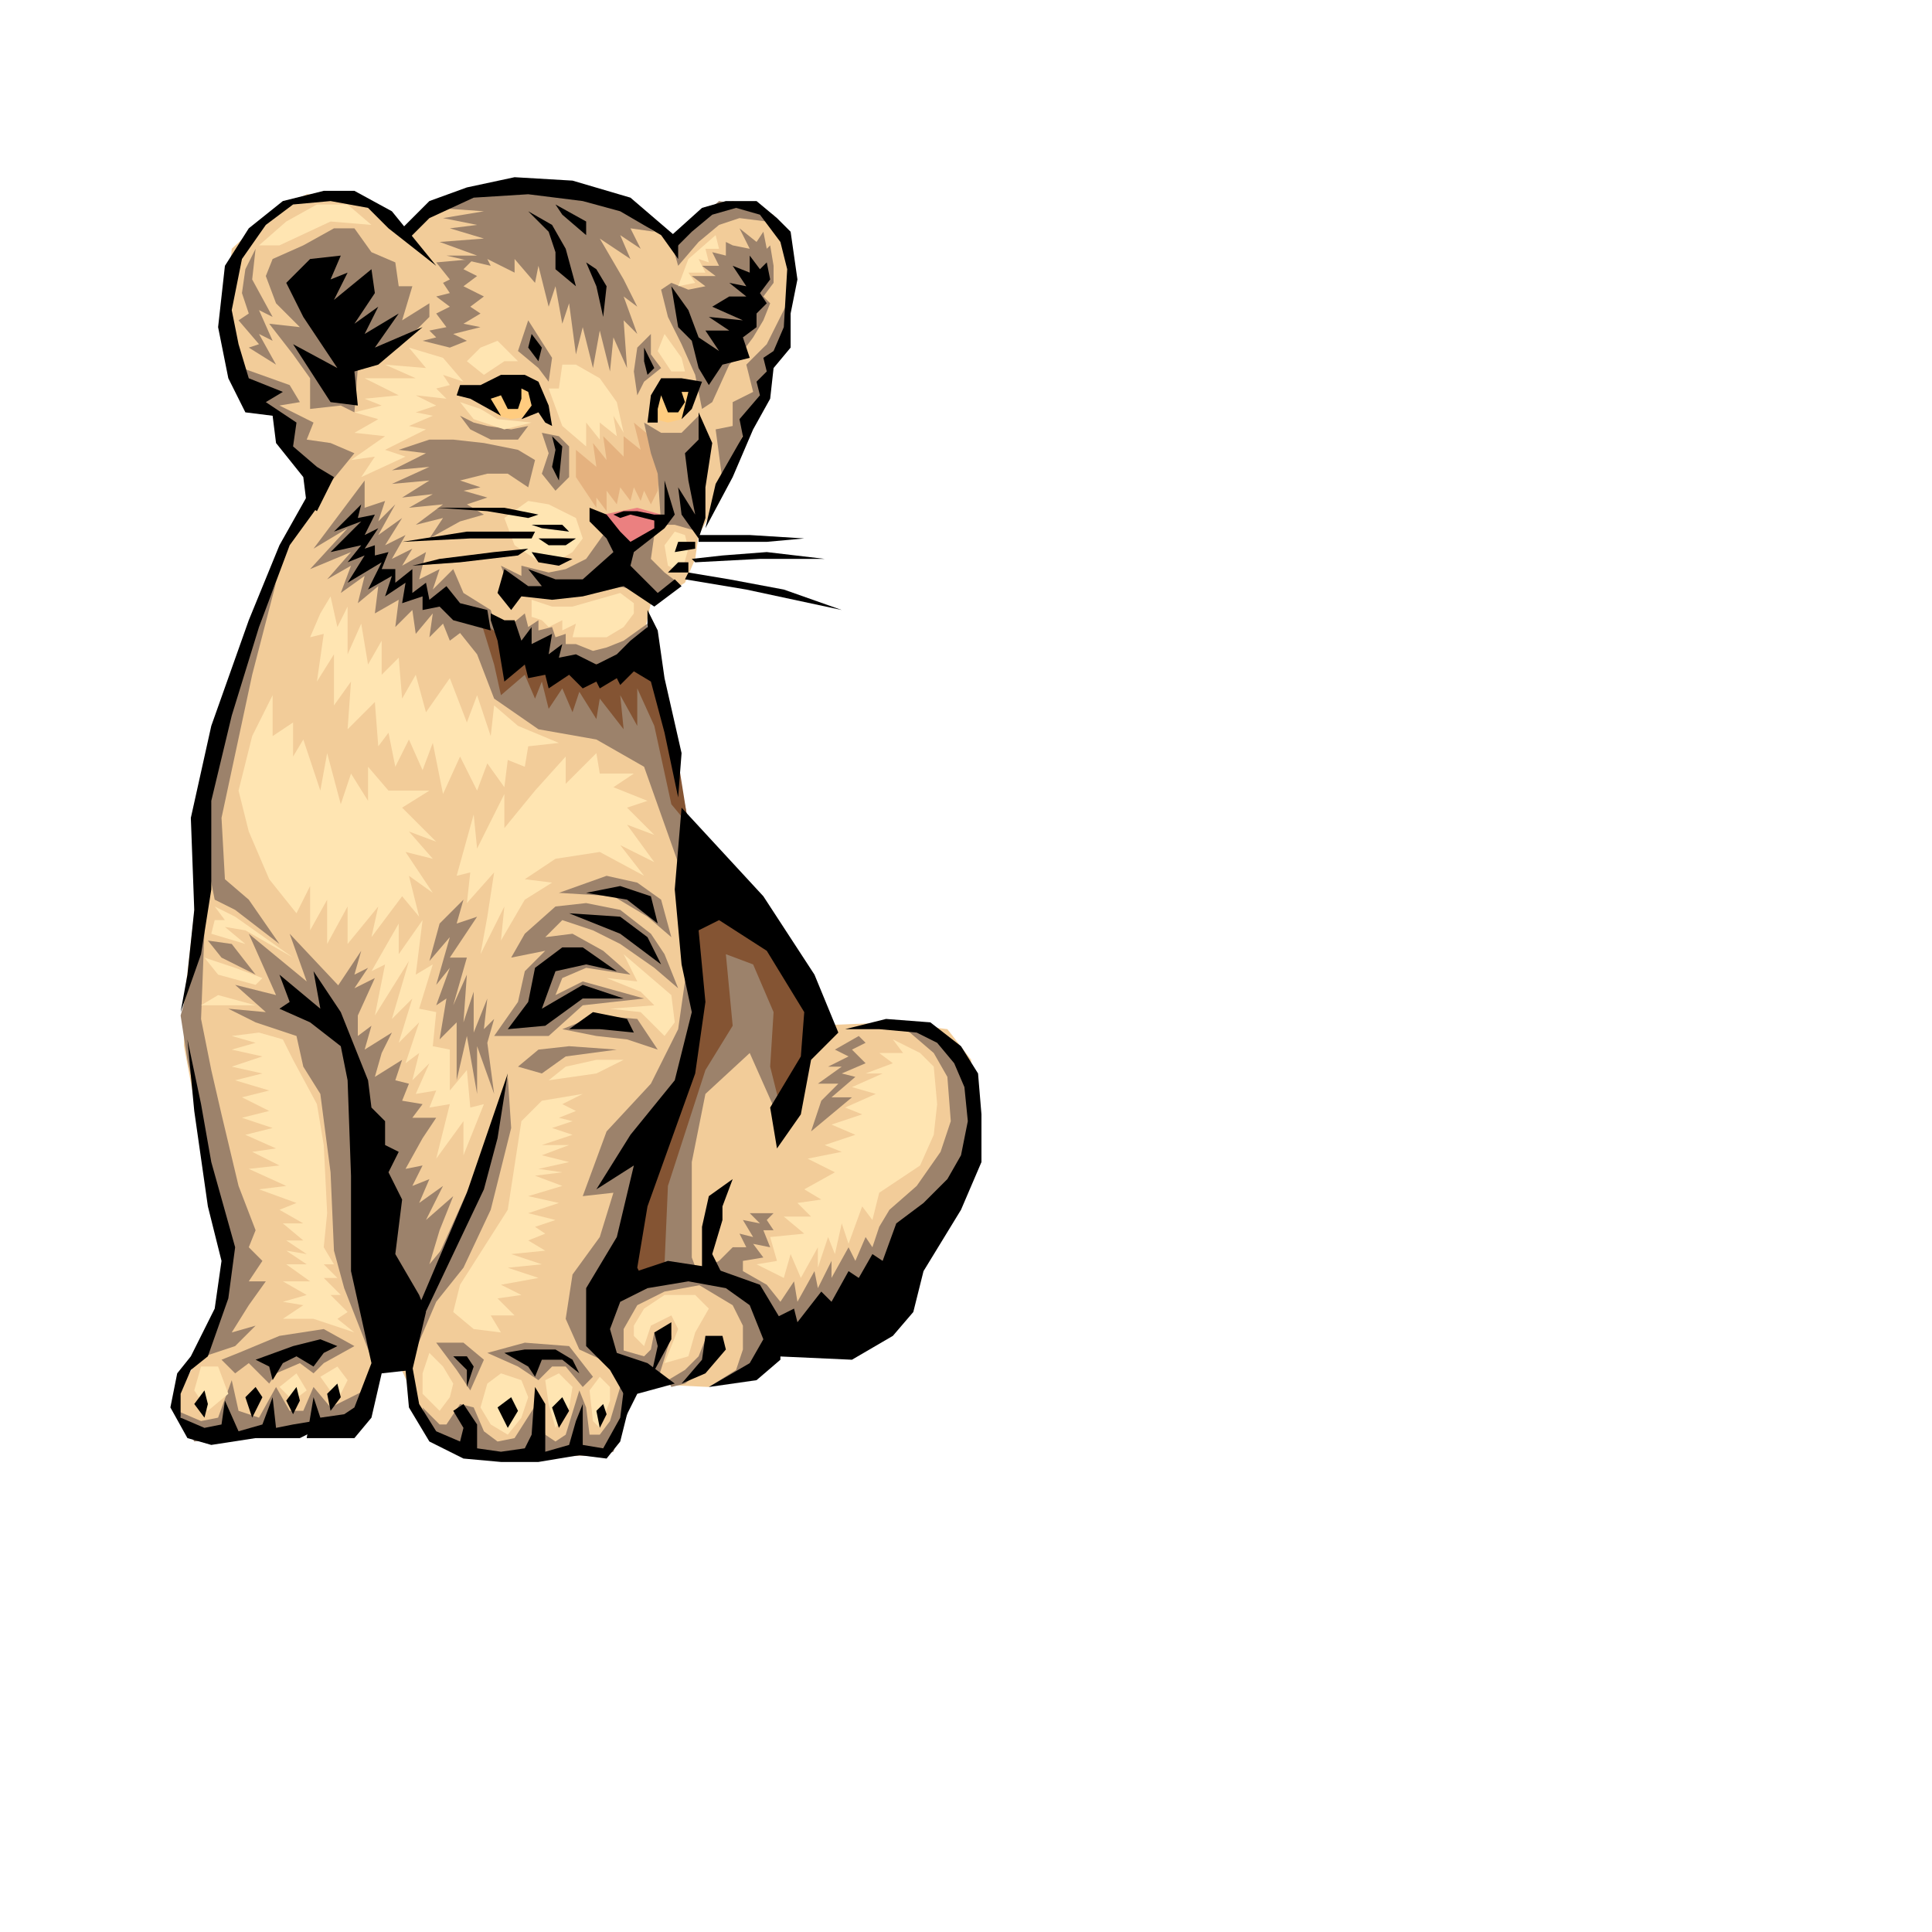 <?xml version="1.0"?>
<svg xmlns="http://www.w3.org/2000/svg" width="15cm" height="15cm">
<g transform="translate(50,50)">
<g fill="#f2cc99"> 
   <polygon points = " 69,18 82,8 99,3 118,5 135,12 149,21 156,13 165,9 177,13 183,28 180,50 164,91 155,107 154,114 151,121 141,127 139,136 155,206 157,251 126,342 133,357 128,376 83,376 75,368 67,350 61,350 53,369 4,369 2,361 5,354 12,342 16,321 4,257 4,244 7,218 9,179 26,127 43,93 32,77 30,70 24,67 16,49 17,35 18,23 30,12 40,7 53,7 62,12"/> 
</g> 
<g fill="#e5b27f" > 
   <polygon points = " 142,79 136,74 138,82 133,78 133,84 127,78 128,85 124,80 125,87 119,82 119,90 125,99 125,96 128,100 128,94 131,98 132,93 135,97 136,93 138,97 139,94 141,98 143,94 144,85"/> 
</g> 
<g fill="#eb8080" > 
   <polygon points = " 127,101 132,100 137,99 144,101 143,105 135,110"/> 
</g> 
<g fill="#f2cc99" > 
   <polygon points = " 178,229 157,248 139,296 126,349 137,356 158,357 183,342 212,332 235,288 235,261 228,252 212,250 188,251"/> 
</g> 
<g fill="#9c826b" > 
   <polygon points = " 56,229 48,241 48,250 57,281 63,325 71,338 81,315 76,321 79,311 83,301 75,308 80,298 73,303 76,296 71,298 74,292 69,293 74,284 78,278 71,278 74,274 68,273 70,268 66,267 68,261 60,266 62,259 65,253 57,258 59,251 55,254 55,248 60,237 54,240 58,234 54,236"/> 
   <polygon points = " 74,363 79,368 81,368 85,362 89,363 92,370 96,373 101,372 108,361 110,371 113,373 116,371 120,358 122,363 123,371 126,371 129,367 132,357 135,361 130,376 127,377 94,378 84,376 76,371"/> 
   <polygon points = " 212,250 219,251 228,258 236,270 235,287 225,304 205,332 177,343 171,352 158,357 166,352 168,346 168,339 165,333 155,327 155,323 161,320 165,316 169,316 167,312 171,313 168,308 173,309 170,306 177,306 175,308 177,311 174,311 176,316 171,315 174,319 168,320 168,323 175,327 179,332 183,326 184,332 189,323 190,328 194,320 194,325 199,316 201,320 204,313 206,316 208,310 211,305 219,298 226,288 229,279 228,266 224,259 217,253"/> 
   <polygon points = " 151,205 151,238 149,252 141,268 128,282 121,301 130,300 126,313 118,324 116,337 120,346 133,352 133,340 137,333 145,329 156,327 153,319 153,291 157,271 170,259 178,277 193,250 174,216"/> 
   <polygon points = " 78,127 90,142 95,155 108,164 125,167 139,175 150,206 152,191 141,140 121,148 100,136"/> 
   <polygon points = " 21,58 35,63 38,68 32,69 42,74 40,79 47,80 54,83 45,94 34,81 32,73 24,66"/> 
   <polygon points = " 71,34 67,34 66,27 59,24 54,17 48,17 39,22 30,26 28,31 31,39 38,46 29,45 36,54 41,61 41,70 50,69 54,71 55,58 67,52 76,43 76,39 68,44"/> 
   <polygon points = " 139,74 141,83 143,89 144,104 148,104 155,106 154,86 157,77 155,72 150,77 144,77"/> 
   <polygon points = " 105,44 102,53 108,58 111,62 112,55"/> 
   <polygon points = " 141,48 141,54 144,58 139,62 137,66 136,59 137,52"/> 
   <polygon points = " 98,135 104,130 105,134 108,132 108,135 112,134 113,137 116,136 116,139 119,139 124,141 128,140 133,138 140,133 139,140 126,146 104,144"/> 
   <polygon points = " 97,116 103,119 103,116 111,118 116,117 122,114 127,107 135,111 142,107 141,114 145,118 149,121 145,125 140,124 127,121 113,125 100,124"/> 
   <polygon points = " 147,33 152,35 157,34 153,31 160,31 156,28 161,28 159,24 163,25 163,21 165,22 170,23 167,17 172,21 174,18 175,23 176,22 177,28 177,33 174,37 176,39 174,44 171,49 168,53 164,57 159,68 156,70 154,60 150,51 146,43 144,35"/> 
   <polygon points = " 85,72 89,74 93,75 100,76 105,75 102,79 94,79 88,76"/> 
   <polygon points = " 86,214 79,221 76,232 82,225 78,239 82,234 78,245 81,243 79,255 84,250 84,267 87,254 90,271 90,257 95,271 93,256 95,249 92,252 93,243 89,253 89,241 86,250 87,236 83,245 87,231 82,231 90,219 84,221"/> 
</g> 
<g fill="#ffcc7f" > 
   <polygon points = " 93,68 96,72 100,73 106,72 108,66 105,63 100,62"/> 
   <polygon points = " 144,64 142,68 142,73 146,74 150,73 154,64 149,62"/> 
</g> 
<g fill="#9c826b" > 
   <polygon points = " 57,91 42,111 52,105 41,117 53,112 46,120 53,116 50,124 57,119 55,127 61,122 60,130 67,126 66,134 71,129 72,136 77,130 76,137 80,133 82,138 86,135 96,135 94,129 86,124 83,117 77,123 79,117 73,120 75,112 68,116 71,111 65,114 69,107 63,110 68,102 61,107 66,98 61,103 63,97 57,99"/> 
   <polygon points = " 83,79 76,79 67,82 75,83 65,88 76,87 65,92 76,91 68,96 77,95 70,99 80,98 72,104 80,102 76,108 85,103 92,101 87,98 93,96 86,94 91,93 85,91 93,89 99,89 105,93 107,85 102,82 92,80"/> 
   <polygon points = " 109,77 111,83 109,89 113,94 117,90 117,81 114,78"/> 
   <polygon points = " 122,128 127,126 134,127 136,129 134,130 130,128 124,129"/> 
   <polygon points = " 78,27 82,32 80,33 82,36 78,37 82,40 78,42 81,46 76,47 78,49 74,50 82,52 87,50 83,48 91,46 86,45 91,42 88,40 92,37 86,34 90,31 86,29 89,26"/> 
   <polygon points = " 82,17 92,20 79,21 90,25 81,25 94,28 93,26 101,30 101,26 107,33 108,28 111,40 113,34 115,45 117,39 119,54 121,46 124,58 126,47 129,59 130,49 134,58 133,44 137,48 133,37 137,40 133,32 126,20 135,26 132,19 138,23 135,17 142,18 132,11 116,6 94,6 78,11 92,12 80,14 90,16"/> 
   <polygon points = " 142,234 132,227 124,223 115,220 110,225 118,224 127,229 135,236 122,234 115,237 113,242 121,238 139,243 121,245 111,254 95,254 102,244 104,235 110,229 100,231 104,224 113,216 122,215 132,217 141,224 145,230 149,240"/> 
   <polygon points = " 115,252 125,248 137,249 143,258 134,255 125,254"/> 
   <polygon points = " 114,212 130,213 140,219 147,225 144,214 137,209 128,207"/> 
   <polygon points = " 102,263 108,258 117,257 131,258 116,260 109,265"/> 
   <polygon points = " 51,241 35,224 40,238 23,224 31,242 19,239 28,247 17,246 25,250 37,254 39,263 44,271 47,294 48,317 51,328 60,351 60,323 53,262 47,246"/> 
   <polygon points = " 2,364 9,367 14,366 18,355 20,364 26,366 31,357 35,364 39,364 42,357 47,363 53,360 59,357 54,369 7,373"/> 
   <polygon points = " 7,349 19,345 25,339 18,341 23,333 28,326 23,326 27,320 23,316 25,311 20,298 15,277 12,264 9,249 10,223 3,248 5,261 15,307 17,326 11,343"/> 
   <polygon points = " 11,226 15,231 25,236 18,227"/> 
   <polygon points = " 13,214 19,217 32,227 23,214 16,208 15,190 24,148 31,121 24,137 14,170 8,189"/> 
   <polygon points = " 202,254 195,258 199,260 193,263 197,263 190,268 196,268 191,273 188,282 200,272 194,272 201,266 197,265 204,262 200,258 204,256"/> 
</g> 
<g fill="#845433" > 
   <polygon points = " 151,213 165,212 179,225 189,246 187,262 179,275 176,263 177,247 171,233 163,230 165,251 157,264 146,298 145,321 133,326 143,285 154,260 153,240"/> 
   <polygon points = " 91,132 95,145 97,154 104,148 107,155 109,150 111,158 115,152 118,159 120,153 125,161 126,155 133,164 132,154 137,163 137,152 142,163 147,186 152,192 148,167 141,143 124,145 105,143"/> 
</g> 
<g fill="#9c826b" > 
   <polygon points = " 31,57 23,52 26,51 20,44 23,42 21,36 22,29 25,23 24,32 30,43 26,41 30,50 26,48"/> 
   <polygon points = " 147,21 149,28 155,21 161,16 167,14 175,15 173,11 161,9"/> 
   <polygon points = " 181,39 175,51 169,57 171,65 165,68 165,75 160,76 162,91 171,71 180,51"/> 
   <polygon points = " 132,346 139,348 141,346 142,341 147,342 143,355 133,350"/> 
   <polygon points = " 146,355 151,352 155,348 157,343 160,349 151,356 147,357"/> 
   <polygon points = " 99,266 100,281 94,305 86,322 78,332 72,346 73,331 91,291"/> 
   <polygon points = " 20,347 32,342 45,340 54,345 45,350 42,353 38,350 31,353 29,356 23,350 19,353 15,349"/> 
   <polygon points = " 78,344 86,344 92,349 88,358 84,352"/> 
   <polygon points = " 93,347 104,344 117,345 124,354 121,357 116,351 112,351 108,355 102,351"/> 
</g> 
<g fill="#000000" > 
   <polygon points = " 105,12 111,18 113,24 113,29 119,34 116,23 112,16"/> 
   <polygon points = " 122,27 125,34 127,43 128,34 125,29"/> 
   <polygon points = " 115,13 122,19 122,15 113,10"/> 
</g> 
<g fill="#ffe5b2" > 
   <polygon points = " 116,172 107,182 98,193 98,183 90,199 89,189 84,207 88,206 87,215 95,206 93,219 91,230 98,216 97,226 104,214 112,209 104,208 113,202 126,200 139,207 132,198 142,203 134,192 142,195 134,187 140,185 130,181 136,177 126,177 125,171 116,180"/> 
   <polygon points = " 74,220 67,230 67,221 59,235 63,233 60,248 70,232 65,249 71,243 67,256 73,250 69,262 73,259 71,267 76,262 72,271 78,270 76,275 82,274 78,290 86,279 86,289 92,274 88,275 87,264 82,270 82,258 77,257 78,247 73,246 77,233 72,236"/> 
   <polygon points = " 133,230 147,242 148,250 145,254 138,247 129,246 142,245 138,241 128,237 137,238"/> 
   <polygon points = " 133,261 125,261 116,263 111,267 125,265"/> 
   <polygon points = " 121,271 109,273 103,279 99,305 92,316 85,327 83,335 89,340 97,341 94,336 101,336 96,331 103,330 97,327 108,325 99,322 109,321 100,318 110,317 105,314 110,312 107,310 113,308 105,306 114,303 105,301 115,298 107,295 115,294 108,293 117,291 109,289 117,286 109,286 118,283 112,281 118,279 114,278 119,276 115,274"/> 
   <polygon points = " 79,364 74,359 74,353 76,347 80,351 83,356 82,360"/> 
   <polygon points = " 91,363 93,356 97,353 103,355 105,360 103,366 99,371 94,368"/> 
   <polygon points = " 110,355 114,353 118,357 117,363 113,369 111,362"/> 
   <polygon points = " 126,354 123,358 124,367 126,369 129,361 129,357"/> 
   <polygon points = " 30,154 24,166 20,182 23,194 29,208 37,218 41,210 41,223 46,214 46,227 52,216 52,227 61,216 59,225 68,213 73,219 70,207 77,212 69,200 77,202 70,194 78,197 68,187 76,182 64,182 58,175 58,185 53,177 50,186 46,171 44,182 39,167 36,172 36,162 30,166"/> 
   <polygon points = " 44,130 41,137 45,136 43,150 48,142 48,157 53,150 52,164 60,156 61,169 64,165 66,175 70,167 74,176 77,168 80,183 85,172 90,182 93,174 98,181 99,173 104,175 105,169 114,168 102,163 95,157 94,166 90,154 87,162 82,149 75,159 72,148 68,155 67,143 62,148 62,138 58,145 56,133 52,142 52,128 49,134 47,125"/> 
   <polygon points = " 13,216 19,219 36,231 22,223 16,222 22,227 12,224 13,220 16,220"/> 
   <polygon points = " 10,231 14,236 25,239 27,237 19,234"/> 
   <polygon points = " 9,245 14,242 25,245 13,245"/> 
   <polygon points = " 33,255 26,253 18,254 25,256 18,258 27,260 18,263 27,265 19,267 29,270 21,272 29,276 21,278 30,281 22,283 31,287 24,288 32,292 23,293 34,298 26,299 37,303 32,305 39,309 33,309 39,314 34,314 40,318 34,317 40,321 34,321 41,326 33,326 40,330 33,332 39,333 33,337 42,337 54,341 49,337 52,335 47,330 50,330 45,325 49,325 45,321 48,321 45,316 46,306 45,286 43,274 36,261"/> 
   <polygon points = " 7,358 9,351 14,351 17,359 11,364"/> 
   <polygon points = " 44,354 49,351 52,355 49,361"/> 
   <polygon points = " 32,357 37,353 40,358 36,361"/> 
   <polygon points = " 139,334 145,330 154,330 158,334 154,341 152,348 145,350 149,340 147,336 141,339 139,345 136,342 136,339"/> 
   <polygon points = " 208,259 215,259 212,255 220,259 224,263 225,274 224,283 220,292 208,300 206,308 203,304 199,315 197,309 195,318 193,313 190,322 190,316 185,325 182,318 180,325 172,321 178,320 176,313 186,312 180,307 188,307 184,303 191,302 186,299 195,294 187,290 197,288 192,286 201,283 194,280 203,277 198,275 207,271 200,269 209,265 204,265 212,262"/> 
   <polygon points = " 106,126 106,131 109,132 111,134 115,132 115,135 119,133 118,137 123,137 128,137 133,134 136,130 136,127 132,124 118,128 112,128 106,126 106,126 106,126"/> 
   <polygon points = " 107,114 101,110 98,102 105,97 111,98 119,102 121,108 118,112 113,115"/> 
   <polygon points = " 148,106 145,110 146,116 150,118 152,111 151,107"/> 
   <polygon points = " 80,55 70,52 75,58 63,57 72,61 57,61 67,66 57,67 62,69 54,71 61,73 54,77 63,78 53,85 60,84 56,90 69,84 63,82 75,76 70,75 77,72 72,71 78,69 72,66 81,67 78,64 82,63 80,60 86,62"/> 
   <polygon points = " 87,56 91,52 96,50 102,56 98,56 92,60"/> 
   <polygon points = " 85,68 89,73 98,76 106,74 96,73 91,70"/> 
   <polygon points = " 115,57 114,64 111,64 115,75 122,81 122,74 126,79 126,74 131,78 130,72 133,77 131,68 126,61 119,57"/> 
   <polygon points = " 145,48 143,53 147,59 151,59 150,55"/> 
   <polygon points = " 26,22 34,15 43,10 52,10 59,16 47,15 32,22"/> 
   <polygon points = " 160,19 152,26 149,34 154,33 152,30 157,30 155,26 158,27 157,23 161,23"/> 
</g> 
<g fill="#000000" > 
   <polygon points = " 98,117 105,122 109,122 105,117 113,120 121,120 130,112 128,108 123,103 123,99 128,101 132,106 135,109 142,105 142,101 145,101 145,91 148,101 145,105 136,112 135,116 143,124 148,120 150,122 142,128 133,122 121,125 112,126 103,125 100,129 96,124"/> 
   <polygon points = " 146,118 152,118 152,115 149,115"/> 
   <polygon points = " 148,112 154,111 154,109 149,109"/> 
   <polygon points = " 106,112 108,115 114,116 118,114"/> 
   <polygon points = " 108,108 111,110 116,110 119,108"/> 
   <polygon points = " 106,104 109,105 117,106 115,104"/> 
   <polygon points = " 50,25 41,26 34,33 39,43 49,58 36,51 47,68 55,69 54,59 61,57 74,46 60,52 67,42 57,48 61,40 54,45 60,36 59,29 48,38 52,30 47,32"/> 
   <polygon points = " 147,34 152,41 155,49 161,53 157,47 164,47 158,43 168,44 159,40 164,37 169,37 164,33 169,34 165,28 170,30 170,25 173,29 175,27 176,32 173,36 175,39 172,42 172,46 168,49 170,55 162,57 158,63 155,58 153,50 149,46"/> 
   <polygon points = " 155,71 159,80 157,93 157,102 155,108 150,101 149,93 154,101 152,91 151,83 155,79"/> 
   <polygon points = " 112,78 115,81 114,91 112,87 113,82"/> 
   <polygon points = " 78,28 64,17 58,11 47,9 36,10 28,16 21,26 18,41 20,51 23,61 33,65 28,68 37,74 36,81 43,87 48,90 43,100 40,98 39,90 31,80 30,72 22,71 17,61 14,46 16,28 23,17 33,9 45,6 54,6 65,12"/> 
   <polygon points = " 67,18 76,9 87,5 101,2 118,3 135,8 149,20 149,26 144,19 132,12 121,9 105,7 89,8 76,14 70,20"/> 
   <polygon points = " 56,98 48,106 56,103 47,112 56,110 52,115 57,113 52,121 62,115 58,123 65,119 63,125 69,121 68,127 74,125 74,129 79,128 83,132 94,135 93,129 85,127 81,122 76,126 75,121 71,124 71,117 66,121 66,117 62,117 64,112 60,113 60,110 57,111 61,105 57,107 60,101 55,102"/> 
   <polygon points = " 101,132 103,138 106,134 106,139 112,136 111,142 115,139 114,143 119,142 125,145 131,142 135,138 140,134 140,129 143,135 145,149 150,171 149,184 145,165 141,150 136,147 132,151 131,149 126,152 125,150 121,152 117,148 111,152 110,148 105,149 104,145 98,150 96,138 94,132 94,130 98,132"/> 
   <polygon points = " 41,94 32,110 23,132 12,163 6,190 7,217 5,236 3,247 9,230 12,211 12,185 18,160 26,134 35,110 43,99"/> 
   <polygon points = " 32,246 41,250 50,257 52,267 53,295 53,323 59,350 54,363 51,365 44,366 42,360 40,372 54,372 59,366 62,353 71,352 75,335 73,330 66,318 68,302 64,294 67,288 63,286 63,279 59,275 58,267 56,262 50,247 42,235 44,246 32,236 35,244"/> 
   <polygon points = " 134,324 146,320 159,322 173,327 179,337 179,349 172,355 158,357 170,350 174,343 170,333 163,328 152,326 134,329"/> 
   <polygon points = " 173,339 183,334 184,338 191,329 194,332 199,323 202,325 206,318 209,320 213,309 221,303 228,296 232,289 234,279 233,269 230,262 225,256 219,253 208,252 198,252 210,249 223,250 232,257 237,265 238,277 238,291 232,305 221,323 218,335 212,342 200,349 178,348"/> 
   <polygon points = " 165,296 158,301 156,310 156,323 162,324 159,318 162,308 162,304"/> 
   <polygon points = " 99,252 105,244 107,234 115,228 121,228 131,235 122,233 113,235 109,246 121,239 133,243 121,243 110,251"/> 
   <polygon points = " 117,252 124,247 134,249 136,253 126,252"/> 
   <polygon points = " 117,218 132,224 144,233 140,225 132,219 117,218 117,218 117,218"/> 
   <polygon points = " 122,212 134,214 143,221 141,213 132,210"/> 
   <polygon points = " 69,352 70,363 76,373 86,378 97,379 108,379 120,377 128,378 132,373 135,361 133,358 132,366 127,375 121,374 121,362 119,367 117,374 110,376 110,362 107,357 106,371 104,375 97,376 90,375 90,368 86,362 83,364 86,369 85,373 78,370 73,362 71,351"/> 
   <polygon points = " 100,360 96,363 99,369 102,364"/> 
   <polygon points = " 115,360 112,363 114,369 117,364"/> 
   <polygon points = " 127,362 125,364 126,369 128,365"/> 
   <polygon points = " 5,255 7,276 11,304 15,320 13,334 6,348 2,353 0,363 5,372 12,374 25,372 38,372 44,369 42,367 36,368 31,369 30,360 27,368 20,370 16,361 15,368 10,369 3,366 3,359 6,352 11,348 17,331 19,316 12,291 9,274"/> 
   <polygon points = " 10,358 7,362 10,366 11,362"/> 
   <polygon points = " 25,357 22,360 24,366 27,360"/> 
   <polygon points = " 37,357 34,361 36,365 38,361"/> 
   <polygon points = " 49,356 46,359 47,364 50,360"/> 
   <polygon points = " 130,101 132,102 135,101 139,102 143,103 142,101 137,100 133,100"/> 
   <polygon points = " 106,48 105,52 108,56 109,52"/> 
   <polygon points = " 139,52 139,56 140,60 142,58 141,56"/> 
   <polygon points = " 25,349 29,351 30,355 33,350 37,348 42,351 45,347 49,345 44,343 36,345"/> 
   <polygon points = " 98,347 105,351 107,354 109,349 115,349 120,353 118,349 113,346 104,346"/> 
   <polygon points = " 83,348 87,352 87,357 89,351 87,348"/> 
   <polygon points = " 155,107 163,107 170,107 186,108 175,109 155,109"/> 
   <polygon points = " 153,114 162,113 175,112 192,114 173,114 154,115"/> 
   <polygon points = " 152,118 164,120 180,123 197,129 169,123 151,120"/> 
   <polygon points = " 68,109 87,106 107,106 106,108 88,108"/> 
   <polygon points = " 105,111 95,112 79,114 71,116 85,115 102,113"/> 
   <polygon points = " 108,101 98,99 87,99 78,99 93,100 105,102"/> 
   <polygon points = " 85,63 91,63 97,60 104,60 108,62 111,69 112,75 110,74 108,71 103,73 106,69 105,65 103,64 103,67 102,70 99,70 97,66 94,67 97,72 88,67 84,66"/> 
   <polygon points = " 140,74 141,66 144,61 150,61 156,62 153,70 150,73 152,65 150,65 151,68 149,71 146,71 144,66 143,70 143,74"/> 
   <polygon points = " 146,20 156,11 163,9 172,9 178,14 182,18 184,32 182,42 182,52 177,58 176,67 171,76 165,90 157,105 160,92 164,85 168,78 167,73 173,66 172,62 175,59 174,55 177,53 180,46 181,29 179,21 173,13 166,11 159,13 153,18 148,23"/> 
   <polygon points = " 150,187 148,211 150,233 153,247 148,267 135,283 125,299 136,292 131,313 122,328 122,345 129,352 133,359 133,367 137,359 148,356 140,350 131,347 129,340 132,332 140,328 137,322 140,304 154,265 157,244 155,223 161,220 175,229 186,247 185,260 176,275 178,287 185,277 188,261 196,253 189,236 174,213"/> 
   <polygon points = " 147,338 142,341 143,345 141,354 147,343"/> 
   <polygon points = " 157,342 156,349 150,356 157,353 163,346 162,342"/> 
   <polygon points = " 99,265 96,284 92,299 73,339 73,333 87,300"/> 
</g>
</g>
</svg>
